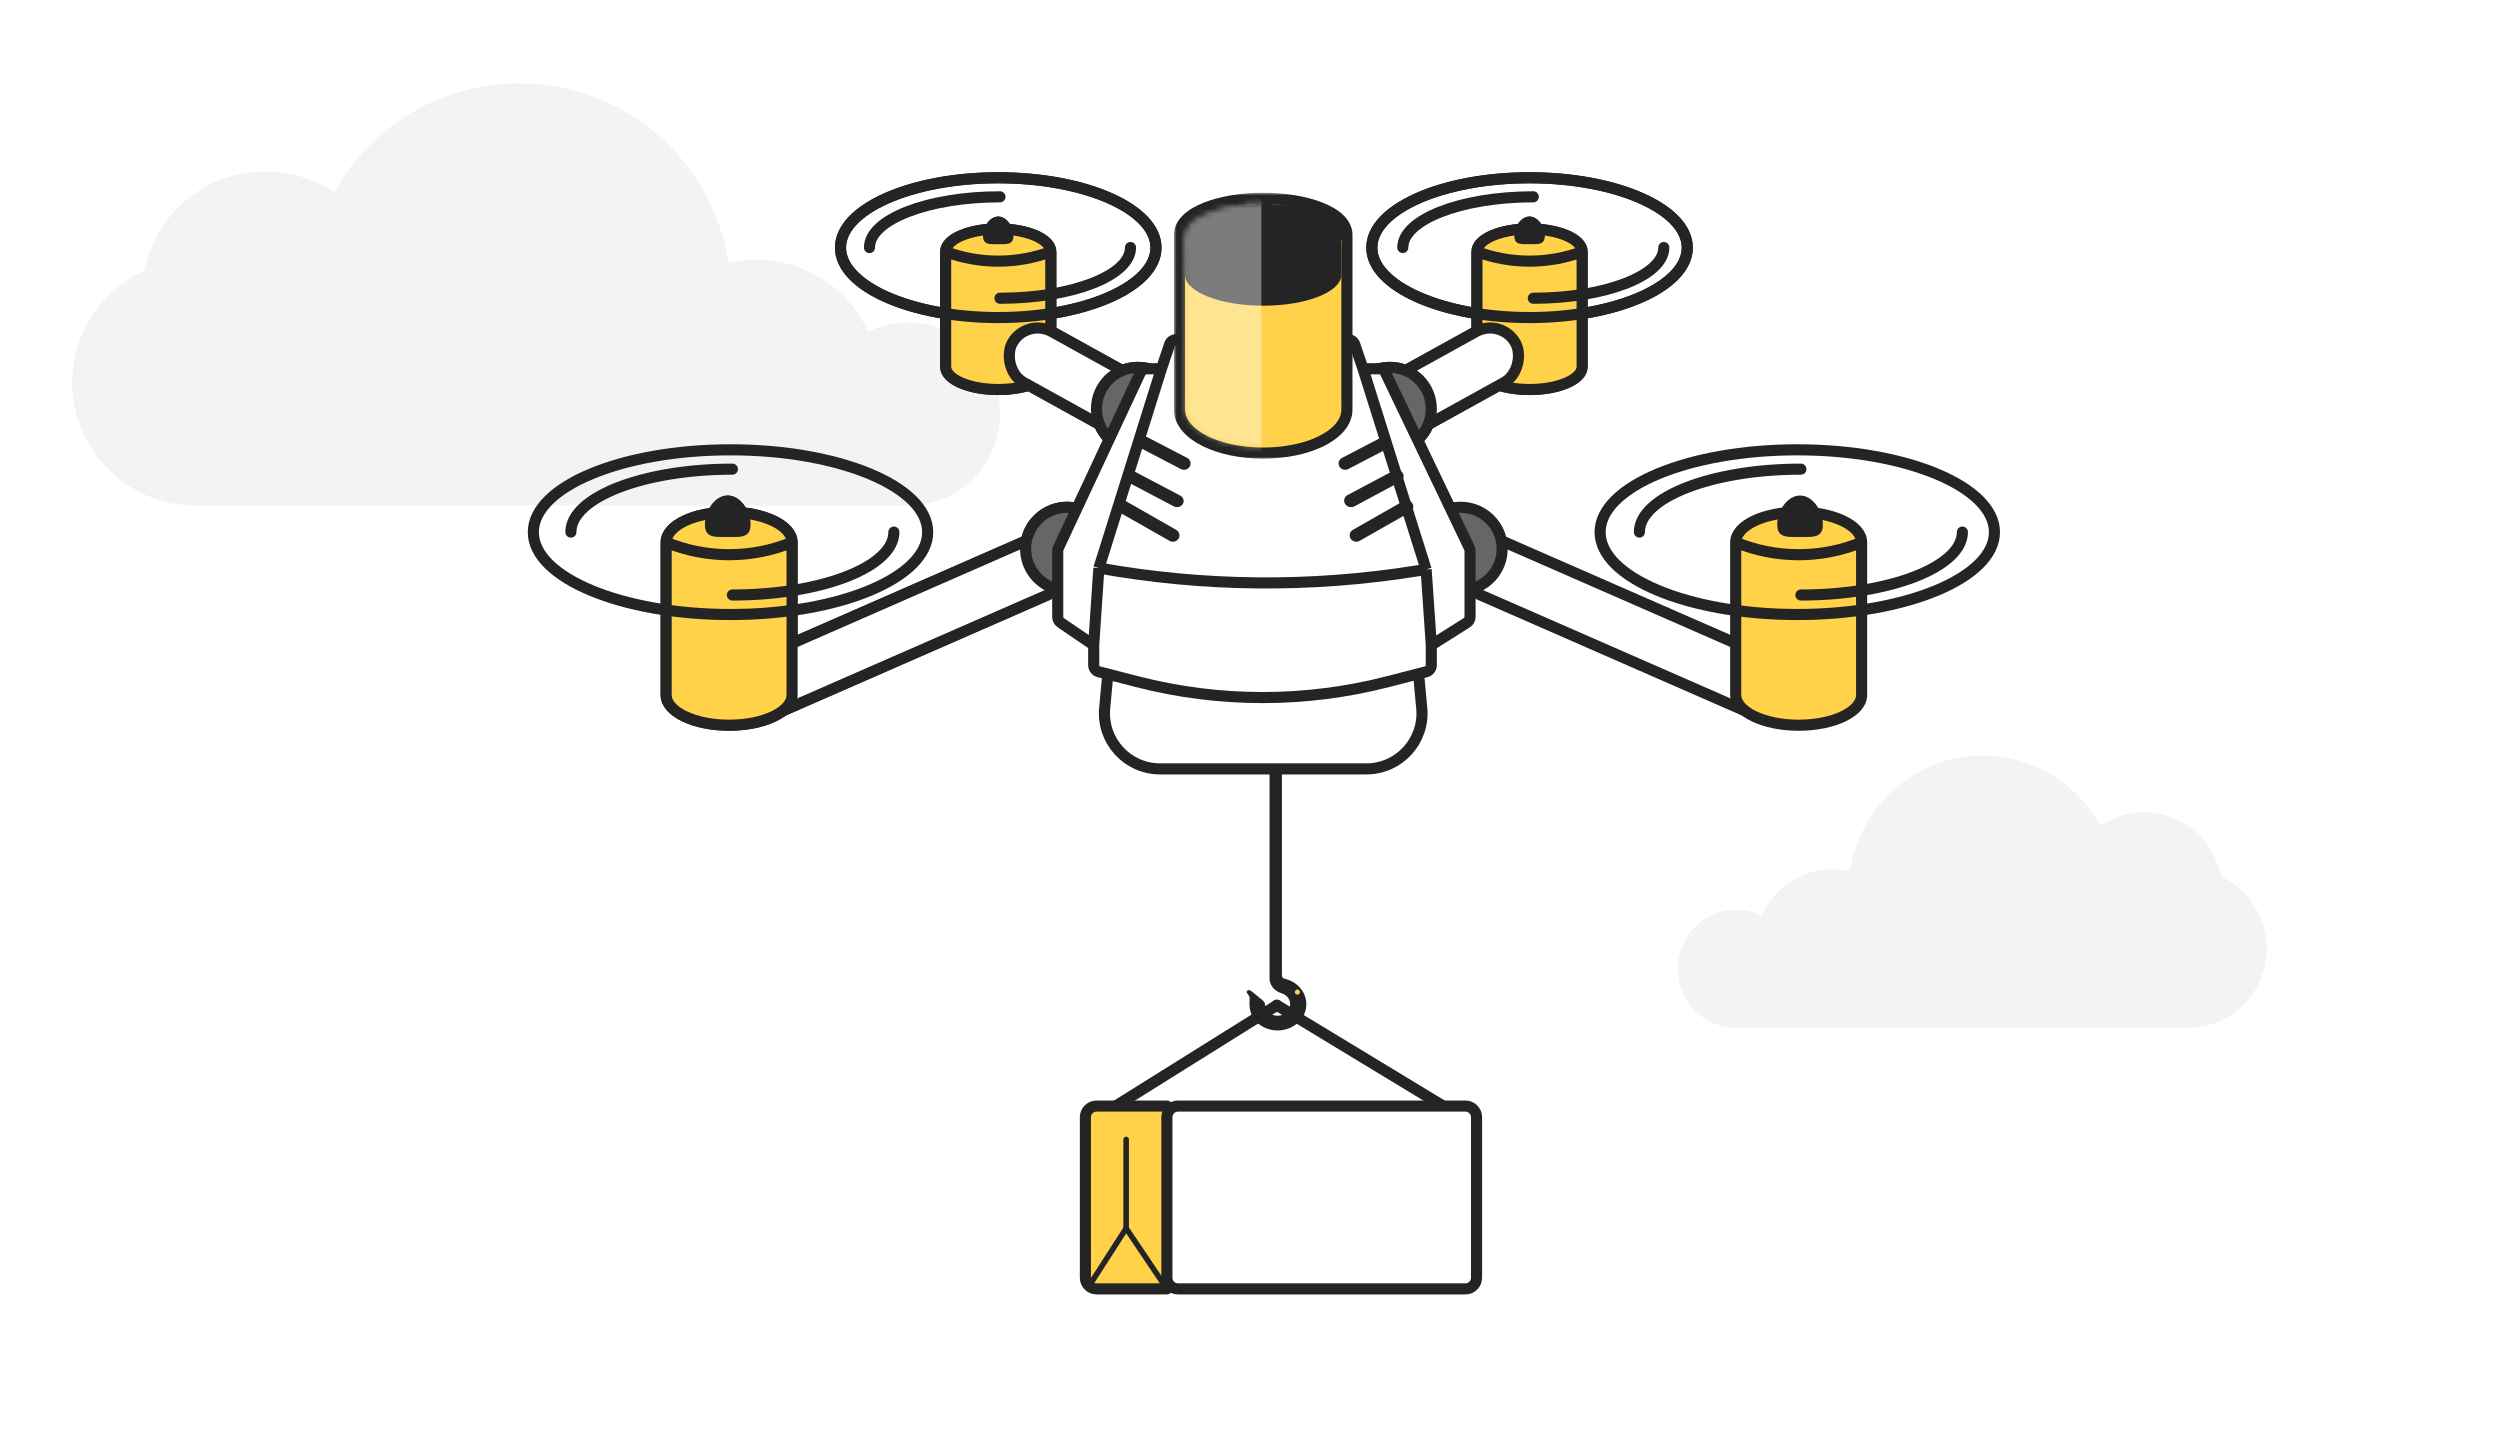 <svg width="450" height="259" viewBox="0 0 450 259" fill="none" xmlns="http://www.w3.org/2000/svg">
<rect width="450" height="259" fill="white"/>
<g filter="url(#filter0_d)">
<path fill-rule="evenodd" clip-rule="evenodd" d="M25.959 44.731C27.954 34.547 36.944 26.861 47.738 26.861C52.319 26.861 56.576 28.246 60.111 30.618C66.606 18.922 79.101 11 93.455 11C112.546 11 128.356 25.006 131.122 43.28C132.712 42.919 134.364 42.721 136.065 42.721C145.053 42.721 152.787 48.053 156.278 55.717C158.457 54.659 160.904 54.064 163.49 54.064C172.608 54.064 180 61.437 180 70.532C180 79.627 172.608 87 163.49 87H136.065H129.621H66.306H64.248H35.196C22.938 87 13 77.088 13 64.861C13 55.923 18.314 48.227 25.959 44.731" fill="#F3F3F3"/>
</g>
<g filter="url(#filter1_d)">
<path fill-rule="evenodd" clip-rule="evenodd" d="M399.775 153.747C398.508 147.182 392.802 142.226 385.951 142.226C383.043 142.226 380.341 143.119 378.097 144.648C373.975 137.107 366.044 132 356.933 132C344.815 132 334.78 141.031 333.024 152.812C332.015 152.579 330.966 152.452 329.887 152.452C324.182 152.452 319.273 155.89 317.057 160.83C315.674 160.149 314.121 159.765 312.48 159.765C306.692 159.765 302 164.519 302 170.382C302 176.246 306.692 181 312.48 181H329.887H333.977H374.165H375.471H393.912C401.692 181 408 174.609 408 166.726C408 160.963 404.627 156.002 399.775 153.747Z" fill="#F3F3F3"/>
</g>
<path d="M200.815 199.092L229.842 180.947" stroke="#242424" stroke-width="2" stroke-linecap="round" stroke-linejoin="bevel"/>
<path d="M225.257 178.404L226.926 179.762C227.254 180.046 227.689 180.333 227.694 180.746C227.699 181.111 227.78 181.472 227.986 181.783C228.46 182.501 229.267 182.88 230.132 182.822C230.657 182.787 231.152 182.586 231.532 182.254C231.913 181.922 232.156 181.479 232.219 181.002C232.282 180.525 232.161 180.042 231.878 179.637C231.595 179.232 231.167 178.929 230.666 178.78C230.041 178.598 229.496 178.24 229.11 177.756C228.723 177.272 228.515 176.689 228.515 176.09V138.914C228.515 138.298 229.014 137.798 229.631 137.798V137.798C230.247 137.798 230.747 138.298 230.747 138.914V174.435V175.593C230.747 175.867 230.959 176.137 231.231 176.179C231.26 176.183 231.297 176.187 231.344 176.189C231.418 176.193 231.487 176.234 231.559 176.253V176.253C232.659 176.578 233.608 177.23 234.255 178.105C234.902 178.98 235.209 180.028 235.128 181.081C234.955 183.419 232.894 185.306 230.335 185.471C230.208 185.479 230.082 185.483 229.957 185.483C228.643 185.483 227.419 185.023 226.434 184.214C224.887 182.943 224.828 180.997 224.938 179.958C224.972 179.642 224.885 179.325 224.693 179.06L224.484 178.772C224.2 178.455 224.675 177.923 225.257 178.404Z" fill="#242424"/>
<path d="M259.776 199.092L229.842 180.947" stroke="#242424" stroke-width="2" stroke-linecap="round" stroke-linejoin="bevel"/>
<path d="M200.237 112.46H254.519L255.916 127.474C256.461 133.337 251.847 138.4 245.958 138.4H227.378H208.798C202.909 138.4 198.295 133.337 198.841 127.474L200.237 112.46Z" fill="white" stroke="#242424" stroke-width="2"/>
<rect x="210.813" y="198.986" width="54.426" height="32.662" fill="white"/>
<path d="M202.707 221.098L195.372 232.001V199.092H210.039V232.001L202.707 221.098Z" fill="#FFD249"/>
<path d="M202.707 221.098L210.039 232H195.372L202.707 221.098Z" fill="#FFD249"/>
<path d="M210.039 201.092C210.039 199.987 210.935 199.092 212.039 199.092H212.974H224.709H239.376H251.111H263.778C264.882 199.092 265.778 199.987 265.778 201.092V230C265.778 231.105 264.882 232 263.778 232H212.039C210.935 232 210.039 231.105 210.039 230V201.092Z" stroke="#242424" stroke-width="2" stroke-linecap="round" stroke-linejoin="round"/>
<path d="M210.039 199.092H197.372C196.268 199.092 195.372 199.988 195.372 201.092V230.001C195.372 231.105 196.268 232.001 197.372 232.001H210.039" stroke="#242424" stroke-width="2" stroke-linecap="round" stroke-linejoin="round"/>
<path d="M202.707 205.105V221.097" stroke="#242424" stroke-linecap="round" stroke-linejoin="round"/>
<path d="M196.188 231.242L202.707 221.098L210.039 232" stroke="#242424" stroke-linecap="round" stroke-linejoin="round"/>
<rect width="3.542" height="0.907" rx="0.454" transform="matrix(-0.866 -0.5 0.5 -0.866 233.691 179.191)" fill="#242424"/>
<ellipse rx="0.454" ry="0.454" transform="matrix(-0.866 -0.5 0.5 -0.866 233.525 178.572)" fill="#FFD249"/>
<rect width="62.99" height="10.462" rx="5.231" transform="matrix(0.916 -0.401 0.401 0.916 131.577 120.607)" fill="white" stroke="#242424" stroke-width="2"/>
<ellipse rx="7.472" ry="7.473" transform="matrix(0.986 -0.169 0.169 0.986 192.083 98.784)" fill="white" stroke="#242424" stroke-width="2"/>
<path d="M142.573 97.612C142.573 94.611 137.499 92.178 131.241 92.178C124.985 92.178 119.913 94.609 119.909 97.609C119.909 97.61 119.909 97.611 119.909 97.612V124.465V124.465C119.909 124.673 119.91 124.882 119.909 125.09C119.909 125.095 119.909 125.1 119.909 125.105C119.909 128.106 124.983 130.539 131.241 130.539C137.499 130.539 142.573 128.106 142.573 125.105C142.573 125.1 142.573 125.095 142.573 125.09C142.572 124.882 142.573 124.673 142.573 124.465V124.465V97.612Z" fill="white"/>
<path d="M142.573 97.612C142.573 94.611 137.499 92.178 131.241 92.178C124.985 92.178 119.913 94.609 119.909 97.609C119.909 97.61 119.909 97.611 119.909 97.612M142.573 97.612V124.465V124.465C142.573 124.673 142.572 124.882 142.573 125.09C142.573 125.095 142.573 125.1 142.573 125.105C142.573 128.106 137.499 130.539 131.241 130.539C124.983 130.539 119.909 128.106 119.909 125.105C119.909 125.1 119.909 125.095 119.909 125.09C119.91 124.882 119.909 124.673 119.909 124.465V124.465V97.612M142.573 97.612V97.612C135.312 100.593 127.17 100.593 119.909 97.612V97.612" stroke="#242424" stroke-width="2"/>
<path d="M135.101 94.415C135.101 96.89 133.261 96.656 130.992 96.656C128.722 96.656 126.883 96.89 126.883 94.415C126.883 91.941 128.722 89.189 130.992 89.189C133.261 89.189 135.101 91.941 135.101 94.415Z" fill="#242424"/>
<path d="M189.146 45.309C189.146 43.049 184.908 41.216 179.682 41.216C174.457 41.216 170.221 43.047 170.218 45.307C170.218 45.308 170.218 45.309 170.218 45.309V65.536V65.536C170.218 65.693 170.219 65.85 170.218 66.007C170.218 66.011 170.218 66.014 170.218 66.018C170.218 68.279 174.455 70.112 179.682 70.112C184.908 70.112 189.146 68.279 189.146 66.018C189.146 66.014 189.146 66.011 189.146 66.007C189.145 65.85 189.146 65.693 189.146 65.536V65.536V45.309Z" fill="white"/>
<path d="M189.146 45.309C189.146 43.049 184.908 41.216 179.682 41.216C174.457 41.216 170.221 43.047 170.218 45.307C170.218 45.308 170.218 45.309 170.218 45.309M189.146 45.309V65.536V65.536C189.146 65.693 189.145 65.85 189.146 66.007C189.146 66.011 189.146 66.014 189.146 66.018C189.146 68.279 184.908 70.112 179.682 70.112C174.455 70.112 170.218 68.279 170.218 66.018C170.218 66.014 170.218 66.011 170.218 66.007C170.219 65.85 170.218 65.693 170.218 65.536V65.536V45.309M189.146 45.309V45.309C183.039 47.57 176.324 47.57 170.218 45.309V45.309" stroke="#242424" stroke-width="2"/>
<rect width="30.567" height="10.462" rx="5.231" transform="matrix(0.875 0.484 -0.484 0.875 184.743 57.159)" fill="white" stroke="#242424" stroke-width="2"/>
<ellipse cx="204.836" cy="73.6" rx="7.472" ry="7.473" fill="white" stroke="#242424" stroke-width="2"/>
<ellipse cx="179.682" cy="44.58" rx="28.392" ry="12.58" stroke="#242424" stroke-width="2"/>
<path d="M182.421 42.46C182.421 44.11 181.195 43.954 179.682 43.954C178.169 43.954 176.942 44.11 176.942 42.46C176.942 40.811 178.169 38.976 179.682 38.976C181.195 38.976 182.421 40.811 182.421 42.46Z" fill="#242424"/>
<path d="M189.146 45.309C189.146 43.049 184.908 41.216 179.682 41.216C174.457 41.216 170.221 43.047 170.218 45.307C170.218 45.308 170.218 45.309 170.218 45.309V65.536V65.536C170.218 65.693 170.219 65.85 170.218 66.007C170.218 66.011 170.218 66.014 170.218 66.018C170.218 68.279 174.455 70.112 179.682 70.112C184.908 70.112 189.146 68.279 189.146 66.018C189.146 66.014 189.146 66.011 189.146 66.007C189.145 65.85 189.146 65.693 189.146 65.536V65.536V45.309Z" fill="#FFD249"/>
<path d="M189.146 45.309C189.146 43.049 184.908 41.216 179.682 41.216C174.457 41.216 170.221 43.047 170.218 45.307C170.218 45.308 170.218 45.309 170.218 45.309M189.146 45.309V65.536V65.536C189.146 65.693 189.145 65.85 189.146 66.007C189.146 66.011 189.146 66.014 189.146 66.018C189.146 68.279 184.908 70.112 179.682 70.112C174.455 70.112 170.218 68.279 170.218 66.018C170.218 66.014 170.218 66.011 170.218 66.007C170.219 65.85 170.218 65.693 170.218 65.536V65.536V45.309M189.146 45.309V45.309C183.039 47.57 176.324 47.57 170.218 45.309V45.309" stroke="#242424" stroke-width="2"/>
<rect width="30.567" height="10.462" rx="5.231" transform="matrix(0.875 0.484 -0.484 0.875 184.743 57.159)" fill="white" stroke="#242424" stroke-width="2"/>
<ellipse cx="204.836" cy="73.6" rx="7.472" ry="7.473" fill="#666666" stroke="#242424" stroke-width="2"/>
<ellipse cx="179.682" cy="44.58" rx="28.392" ry="12.58" stroke="#242424" stroke-width="2"/>
<path d="M182.421 42.46C182.421 44.11 181.195 43.954 179.682 43.954C178.169 43.954 176.942 44.11 176.942 42.46C176.942 40.811 178.169 38.976 179.682 38.976C181.195 38.976 182.421 40.811 182.421 42.46Z" fill="#242424"/>
<rect width="62.99" height="10.462" rx="5.231" transform="matrix(0.916 -0.401 0.401 0.916 131.576 120.607)" fill="white" stroke="#242424" stroke-width="2"/>
<ellipse rx="7.472" ry="7.473" transform="matrix(0.986 -0.169 0.169 0.986 192.083 98.784)" fill="#666666" stroke="#242424" stroke-width="2"/>
<path d="M142.573 97.612C142.573 94.611 137.499 92.178 131.241 92.178C124.985 92.178 119.913 94.609 119.909 97.609C119.909 97.61 119.909 97.611 119.909 97.612V124.465V124.465C119.909 124.673 119.91 124.882 119.909 125.09C119.909 125.095 119.909 125.1 119.909 125.105C119.909 128.106 124.983 130.539 131.241 130.539C137.499 130.539 142.573 128.106 142.573 125.105C142.573 125.1 142.573 125.095 142.573 125.09C142.572 124.882 142.573 124.673 142.573 124.465V124.465V97.612Z" fill="#FFD249"/>
<path d="M142.573 97.612C142.573 94.611 137.499 92.178 131.241 92.178C124.985 92.178 119.913 94.609 119.909 97.609C119.909 97.61 119.909 97.611 119.909 97.612M142.573 97.612V124.465V124.465C142.573 124.673 142.572 124.882 142.573 125.09C142.573 125.095 142.573 125.1 142.573 125.105C142.573 128.106 137.499 130.539 131.241 130.539C124.983 130.539 119.909 128.106 119.909 125.105C119.909 125.1 119.909 125.095 119.909 125.09C119.91 124.882 119.909 124.673 119.909 124.465V124.465V97.612M142.573 97.612V97.612C135.312 100.593 127.17 100.593 119.909 97.612V97.612" stroke="#242424" stroke-width="2"/>
<path d="M160.899 95.775C160.899 102.03 147.884 107.101 131.83 107.101M102.76 95.775C102.76 89.52 115.775 84.449 131.83 84.449" stroke="#242424" stroke-width="2" stroke-linecap="round"/>
<path d="M135.101 94.415C135.101 96.89 133.261 96.656 130.992 96.656C128.722 96.656 126.883 96.89 126.883 94.415C126.883 91.941 128.722 89.189 130.992 89.189C133.261 89.189 135.101 91.941 135.101 94.415Z" fill="#242424"/>
<path d="M265.854 45.309C265.854 43.049 270.092 41.216 275.318 41.216C280.543 41.216 284.779 43.047 284.782 45.307C284.782 45.308 284.782 45.309 284.782 45.309V65.536V65.536C284.782 65.693 284.781 65.85 284.782 66.007C284.782 66.011 284.782 66.014 284.782 66.018C284.782 68.279 280.545 70.112 275.318 70.112C270.092 70.112 265.854 68.279 265.854 66.018C265.854 66.014 265.854 66.011 265.854 66.007C265.855 65.85 265.854 65.693 265.854 65.536V65.536V45.309Z" fill="white"/>
<path d="M265.854 45.309C265.854 43.049 270.092 41.216 275.318 41.216C280.543 41.216 284.779 43.047 284.782 45.307C284.782 45.308 284.782 45.309 284.782 45.309M265.854 45.309V65.536V65.536C265.854 65.693 265.855 65.85 265.854 66.007C265.854 66.011 265.854 66.014 265.854 66.018C265.854 68.279 270.092 70.112 275.318 70.112C280.545 70.112 284.782 68.279 284.782 66.018C284.782 66.014 284.782 66.011 284.782 66.007C284.781 65.85 284.782 65.693 284.782 65.536V65.536V45.309M265.854 45.309V45.309C271.961 47.57 278.676 47.57 284.782 45.309V45.309" stroke="#242424" stroke-width="2"/>
<rect width="30.567" height="10.462" rx="5.231" transform="matrix(-0.875 0.484 0.484 0.875 270.257 57.159)" fill="white" stroke="#242424" stroke-width="2"/>
<ellipse rx="7.472" ry="7.473" transform="matrix(-1 0 0 1 250.164 73.6)" fill="white" stroke="#242424" stroke-width="2"/>
<ellipse rx="28.392" ry="12.58" transform="matrix(-1 0 0 1 275.318 44.58)" stroke="#242424" stroke-width="2"/>
<path d="M272.579 42.46C272.579 44.11 273.805 43.954 275.318 43.954C276.831 43.954 278.058 44.11 278.058 42.46C278.058 40.811 276.831 38.976 275.318 38.976C273.805 38.976 272.579 40.811 272.579 42.46Z" fill="#242424"/>
<path d="M265.854 45.309C265.854 43.049 270.092 41.216 275.318 41.216C280.543 41.216 284.779 43.047 284.782 45.307C284.782 45.308 284.782 45.309 284.782 45.309V65.536V65.536C284.782 65.693 284.781 65.85 284.782 66.007C284.782 66.011 284.782 66.014 284.782 66.018C284.782 68.279 280.545 70.112 275.318 70.112C270.092 70.112 265.854 68.279 265.854 66.018C265.854 66.014 265.854 66.011 265.854 66.007C265.855 65.85 265.854 65.693 265.854 65.536V65.536V45.309Z" fill="#FFD249"/>
<path d="M265.854 45.309C265.854 43.049 270.092 41.216 275.318 41.216C280.543 41.216 284.779 43.047 284.782 45.307C284.782 45.308 284.782 45.309 284.782 45.309M265.854 45.309V65.536V65.536C265.854 65.693 265.855 65.85 265.854 66.007C265.854 66.011 265.854 66.014 265.854 66.018C265.854 68.279 270.092 70.112 275.318 70.112C280.545 70.112 284.782 68.279 284.782 66.018C284.782 66.014 284.782 66.011 284.782 66.007C284.781 65.85 284.782 65.693 284.782 65.536V65.536V45.309M265.854 45.309V45.309C271.961 47.57 278.676 47.57 284.782 45.309V45.309" stroke="#242424" stroke-width="2"/>
<rect width="30.567" height="10.462" rx="5.231" transform="matrix(-0.875 0.484 0.484 0.875 270.257 57.159)" fill="white" stroke="#242424" stroke-width="2"/>
<ellipse rx="7.472" ry="7.473" transform="matrix(-1 0 0 1 250.164 73.6)" fill="#666666" stroke="#242424" stroke-width="2"/>
<ellipse rx="28.392" ry="12.58" transform="matrix(-1 0 0 1 275.318 44.58)" stroke="#242424" stroke-width="2"/>
<path d="M272.579 42.46C272.579 44.11 273.805 43.954 275.318 43.954C276.831 43.954 278.058 44.11 278.058 42.46C278.058 40.811 276.831 38.976 275.318 38.976C273.805 38.976 272.579 40.811 272.579 42.46Z" fill="#242424"/>
<rect width="62.99" height="10.462" rx="5.231" transform="matrix(-0.916 -0.401 -0.401 0.916 323.424 120.608)" fill="white" stroke="#242424" stroke-width="2"/>
<ellipse rx="7.472" ry="7.473" transform="matrix(-0.986 -0.169 -0.169 0.986 262.917 98.785)" fill="#666666" stroke="#242424" stroke-width="2"/>
<path d="M312.427 97.613C312.427 94.612 317.501 92.179 323.759 92.179C330.015 92.179 335.087 94.61 335.091 97.61C335.091 97.611 335.091 97.612 335.091 97.613V124.466V124.466C335.091 124.674 335.09 124.883 335.091 125.091C335.091 125.096 335.091 125.101 335.091 125.106C335.091 128.107 330.017 130.54 323.759 130.54C317.501 130.54 312.427 128.107 312.427 125.106C312.427 125.101 312.427 125.096 312.427 125.091C312.428 124.883 312.427 124.674 312.427 124.466V124.466V97.613Z" fill="#FFD249"/>
<path d="M312.427 97.613C312.427 94.612 317.501 92.179 323.759 92.179C330.015 92.179 335.087 94.61 335.091 97.61C335.091 97.611 335.091 97.612 335.091 97.613M312.427 97.613V124.466V124.466C312.427 124.674 312.428 124.883 312.427 125.091C312.427 125.096 312.427 125.101 312.427 125.106C312.427 128.107 317.501 130.54 323.759 130.54C330.017 130.54 335.091 128.107 335.091 125.106C335.091 125.101 335.091 125.096 335.091 125.091C335.09 124.883 335.091 124.674 335.091 124.466V124.466V97.613M312.427 97.613V97.613C319.688 100.594 327.83 100.594 335.091 97.613V97.613" stroke="#242424" stroke-width="2"/>
<ellipse rx="35.49" ry="14.822" transform="matrix(-1 0 0 1 323.51 95.79)" stroke="#242424" stroke-width="2"/>
<path d="M319.899 94.415C319.899 96.89 321.739 96.656 324.008 96.656C326.278 96.656 328.118 96.89 328.118 94.415C328.118 91.941 326.278 89.189 324.008 89.189C321.739 89.189 319.899 91.941 319.899 94.415Z" fill="#242424"/>
<path d="M211.708 61.145C211.174 61.145 210.699 61.487 210.528 61.994L209.054 66.377H206.376C205.892 66.377 205.453 66.657 205.248 67.095L190.508 98.633C190.431 98.799 190.391 98.979 190.391 99.161V111.054C190.391 111.466 190.595 111.852 190.936 112.084L196.666 115.981C196.729 116.024 196.797 116.061 196.866 116.092V119.716C196.866 120.284 197.251 120.78 197.8 120.922L204.65 122.69C219.474 126.519 235.028 126.519 249.852 122.69L256.701 120.922C257.251 120.78 257.635 120.284 257.635 119.716V116.096C257.7 116.07 257.763 116.037 257.822 116L264.029 112.079C264.39 111.851 264.609 111.454 264.609 111.026V99.167C264.609 98.981 264.567 98.797 264.487 98.629L249.382 67.084C249.175 66.652 248.738 66.377 248.259 66.377H245.339L243.851 61.991C243.679 61.486 243.205 61.145 242.671 61.145H211.708Z" fill="white"/>
<path d="M209.054 66.377L210.528 61.994C210.699 61.487 211.174 61.145 211.708 61.145H242.671C243.205 61.145 243.679 61.486 243.851 61.991L245.339 66.377M209.054 66.377H206.376C205.892 66.377 205.453 66.657 205.248 67.095L190.508 98.633C190.431 98.799 190.391 98.979 190.391 99.161V111.054C190.391 111.466 190.595 111.852 190.936 112.084L196.666 115.981C196.729 116.024 196.797 116.061 196.866 116.092M209.054 66.377L203.427 84.312L197.8 102.247M196.866 116.092V119.716C196.866 120.284 197.251 120.78 197.8 120.922L204.65 122.69C219.474 126.519 235.028 126.519 249.852 122.69L256.701 120.922C257.251 120.78 257.635 120.284 257.635 119.716V116.096M196.866 116.092L197.8 102.247M257.635 116.096C257.7 116.07 257.763 116.037 257.822 116L264.029 112.079C264.39 111.851 264.609 111.454 264.609 111.026V99.167C264.609 98.981 264.567 98.797 264.487 98.629L249.382 67.084C249.175 66.652 248.738 66.377 248.259 66.377H245.339M257.635 116.096L256.701 102.496M245.339 66.377L256.701 102.496M197.8 102.247V102.247C216.636 105.627 235.905 105.814 254.803 102.799L256.701 102.496" stroke="#242424" stroke-width="2"/>
<path d="M242.135 84.561C241.872 84.564 241.615 84.481 241.407 84.325C241.198 84.169 241.05 83.951 240.985 83.703C240.92 83.456 240.943 83.195 241.049 82.962C241.156 82.729 241.34 82.537 241.572 82.417L248.741 78.687C249.013 78.566 249.323 78.55 249.608 78.642C249.892 78.735 250.129 78.929 250.271 79.184C250.414 79.44 250.45 79.739 250.374 80.02C250.297 80.301 250.113 80.543 249.859 80.697L242.685 84.428C242.516 84.516 242.327 84.562 242.135 84.561Z" fill="#242424"/>
<path d="M243.163 91.286C242.944 91.285 242.729 91.227 242.543 91.12C242.356 91.012 242.203 90.858 242.102 90.675C241.944 90.41 241.903 90.097 241.989 89.804C242.075 89.511 242.281 89.262 242.561 89.112L250.839 84.71C251.12 84.56 251.453 84.522 251.764 84.604C252.075 84.686 252.339 84.881 252.497 85.146C252.656 85.412 252.696 85.726 252.61 86.02C252.523 86.314 252.316 86.563 252.035 86.713L243.809 91.139C243.613 91.246 243.389 91.297 243.163 91.286V91.286Z" fill="#242424"/>
<path d="M244.14 97.515C243.932 97.514 243.727 97.461 243.545 97.361C243.364 97.261 243.212 97.118 243.105 96.945C242.945 96.68 242.9 96.366 242.98 96.069C243.06 95.773 243.258 95.519 243.531 95.363L252.594 90.201C252.868 90.046 253.194 90.002 253.501 90.079C253.809 90.156 254.072 90.348 254.233 90.612C254.394 90.876 254.439 91.191 254.359 91.488C254.279 91.785 254.081 92.038 253.807 92.194L244.744 97.35C244.562 97.456 244.353 97.514 244.14 97.515V97.515Z" fill="#242424"/>
<path d="M213.114 84.561C212.92 84.561 212.73 84.515 212.558 84.428L205.39 80.697C205.136 80.543 204.952 80.301 204.875 80.02C204.799 79.739 204.835 79.44 204.978 79.184C205.12 78.929 205.357 78.735 205.642 78.642C205.926 78.55 206.236 78.566 206.508 78.687L213.677 82.417C213.909 82.537 214.093 82.729 214.2 82.962C214.306 83.195 214.329 83.456 214.264 83.703C214.199 83.951 214.051 84.169 213.842 84.325C213.634 84.481 213.377 84.564 213.114 84.561V84.561Z" fill="#242424"/>
<path d="M211.865 91.287C211.661 91.289 211.461 91.24 211.284 91.145L203.2 86.89C202.925 86.745 202.723 86.504 202.638 86.22C202.554 85.936 202.593 85.633 202.748 85.376C202.903 85.119 203.161 84.93 203.464 84.851C203.768 84.772 204.093 84.809 204.368 84.954L212.453 89.21C212.727 89.356 212.928 89.597 213.012 89.881C213.096 90.166 213.056 90.469 212.901 90.726C212.797 90.898 212.647 91.04 212.465 91.138C212.283 91.237 212.076 91.288 211.865 91.287V91.287Z" fill="#242424"/>
<path d="M211.109 97.515C210.896 97.514 210.687 97.456 210.505 97.35L201.442 92.194C201.306 92.117 201.188 92.015 201.093 91.894C200.998 91.773 200.929 91.635 200.89 91.488C200.85 91.341 200.841 91.188 200.863 91.038C200.885 90.888 200.937 90.743 201.016 90.612C201.096 90.481 201.202 90.367 201.327 90.275C201.452 90.184 201.595 90.117 201.748 90.079C201.9 90.041 202.058 90.032 202.214 90.053C202.37 90.074 202.519 90.124 202.655 90.201L211.718 95.376C211.991 95.531 212.189 95.785 212.269 96.082C212.349 96.378 212.304 96.693 212.144 96.957C212.035 97.128 211.883 97.269 211.702 97.367C211.52 97.464 211.316 97.515 211.109 97.515V97.515Z" fill="#242424"/>
<mask id="path-65-outside-1" maskUnits="userSpaceOnUse" x="211.304" y="34.697" width="33" height="48" fill="black">
<rect fill="white" x="211.304" y="34.697" width="33" height="48"/>
<path fill-rule="evenodd" clip-rule="evenodd" d="M227.375 36.697C235.147 36.697 241.447 39.188 241.447 42.261C241.447 42.367 241.44 42.472 241.425 42.576C241.424 42.583 241.429 42.589 241.436 42.589V42.589C241.442 42.589 241.447 42.594 241.447 42.6L241.447 43.243V43.571L241.447 49.135V49.462L241.447 73.348C241.447 73.352 241.444 73.356 241.439 73.356V73.356C241.435 73.356 241.432 73.359 241.432 73.364C241.442 73.469 241.447 73.576 241.447 73.683C241.447 77.479 235.147 80.556 227.375 80.556C219.604 80.556 213.304 77.479 213.304 73.683C213.304 73.576 213.309 73.469 213.319 73.364C213.319 73.359 213.316 73.356 213.311 73.356V73.356C213.307 73.356 213.304 73.352 213.304 73.348V49.462V49.135V43.571V43.243V42.6C213.304 42.594 213.309 42.589 213.315 42.589V42.589C213.322 42.589 213.327 42.583 213.326 42.576C213.311 42.472 213.304 42.367 213.304 42.261C213.304 39.188 219.604 36.697 227.375 36.697Z"/>
</mask>
<path fill-rule="evenodd" clip-rule="evenodd" d="M227.375 36.697C235.147 36.697 241.447 39.188 241.447 42.261C241.447 42.367 241.44 42.472 241.425 42.576C241.424 42.583 241.429 42.589 241.436 42.589V42.589C241.442 42.589 241.447 42.594 241.447 42.6L241.447 43.243V43.571L241.447 49.135V49.462L241.447 73.348C241.447 73.352 241.444 73.356 241.439 73.356V73.356C241.435 73.356 241.432 73.359 241.432 73.364C241.442 73.469 241.447 73.576 241.447 73.683C241.447 77.479 235.147 80.556 227.375 80.556C219.604 80.556 213.304 77.479 213.304 73.683C213.304 73.576 213.309 73.469 213.319 73.364C213.319 73.359 213.316 73.356 213.311 73.356V73.356C213.307 73.356 213.304 73.352 213.304 73.348V49.462V49.135V43.571V43.243V42.6C213.304 42.594 213.309 42.589 213.315 42.589V42.589C213.322 42.589 213.327 42.583 213.326 42.576C213.311 42.472 213.304 42.367 213.304 42.261C213.304 39.188 219.604 36.697 227.375 36.697Z" fill="white"/>
<path d="M241.447 43.243L243.447 43.243L243.447 43.243L241.447 43.243ZM241.447 43.571L243.447 43.571V43.571H241.447ZM241.447 49.135L239.447 49.135V49.135H241.447ZM241.447 49.462L239.447 49.462V49.462L241.447 49.462ZM241.432 73.364L239.441 73.55L241.432 73.364ZM241.425 42.576L243.405 42.855L241.425 42.576ZM213.319 73.364L215.31 73.55L213.319 73.364ZM241.447 73.348L239.447 73.348L241.447 73.348ZM241.447 42.6L243.447 42.6L241.447 42.6ZM243.447 42.261C243.447 40.757 242.668 39.533 241.707 38.635C240.749 37.739 239.472 37.025 238.061 36.467C235.227 35.346 231.448 34.697 227.375 34.697V38.697C231.074 38.697 234.331 39.294 236.59 40.187C237.725 40.636 238.509 41.12 238.975 41.557C239.438 41.99 239.447 42.229 239.447 42.261H243.447ZM243.405 42.855C243.433 42.659 243.447 42.461 243.447 42.261H239.447C239.447 42.273 239.446 42.284 239.444 42.297L243.405 42.855ZM239.447 42.6L239.447 43.243L243.447 43.243L243.447 42.6L239.447 42.6ZM239.447 43.243V43.571H243.447V43.243H239.447ZM243.447 49.135L243.447 43.571L239.447 43.571L239.447 49.135L243.447 49.135ZM243.447 49.462V49.135H239.447V49.462H243.447ZM243.447 73.348L243.447 49.462L239.447 49.462L239.447 73.348L243.447 73.348ZM243.447 73.683C243.447 73.513 243.439 73.345 243.423 73.177L239.441 73.55C239.445 73.594 239.447 73.638 239.447 73.683H243.447ZM227.375 82.556C231.498 82.556 235.329 81.744 238.203 80.34C240.945 79.001 243.447 76.771 243.447 73.683H239.447C239.447 74.391 238.799 75.597 236.448 76.746C234.229 77.83 231.024 78.556 227.375 78.556V82.556ZM211.304 73.683C211.304 76.771 213.806 79.001 216.548 80.34C219.422 81.744 223.253 82.556 227.375 82.556V78.556C223.727 78.556 220.522 77.83 218.303 76.746C215.952 75.597 215.304 74.391 215.304 73.683H211.304ZM211.328 73.177C211.312 73.345 211.304 73.513 211.304 73.683H215.304C215.304 73.638 215.306 73.594 215.31 73.55L211.328 73.177ZM211.304 49.462V73.348H215.304V49.462H211.304ZM211.304 49.135V49.462H215.304V49.135H211.304ZM215.304 49.135V43.571H211.304V49.135H215.304ZM215.304 43.571V43.243H211.304V43.571H215.304ZM215.304 43.243V42.6H211.304V43.243H215.304ZM211.304 42.261C211.304 42.461 211.318 42.659 211.346 42.855L215.306 42.297C215.305 42.284 215.304 42.273 215.304 42.261H211.304ZM227.375 34.697C223.303 34.697 219.524 35.346 216.69 36.467C215.279 37.025 214.002 37.739 213.044 38.635C212.083 39.533 211.304 40.757 211.304 42.261H215.304C215.304 42.229 215.312 41.99 215.776 41.557C216.242 41.12 217.026 40.636 218.161 40.187C220.42 39.294 223.677 38.697 227.375 38.697V34.697ZM213.315 44.589C214.545 44.589 215.476 43.499 215.306 42.297L211.346 42.855C211.178 41.666 212.098 40.589 213.315 40.589V44.589ZM241.439 71.356C240.254 71.356 239.331 72.376 239.441 73.55L243.423 73.177C243.532 74.343 242.616 75.356 241.439 75.356V71.356ZM239.444 42.297C239.275 43.499 240.206 44.589 241.436 44.589V40.589C242.652 40.589 243.573 41.666 243.405 42.855L239.444 42.297ZM215.31 73.55C215.42 72.376 214.497 71.356 213.311 71.356V75.356C212.134 75.356 211.219 74.343 211.328 73.177L215.31 73.55ZM215.304 42.6C215.304 43.698 214.413 44.589 213.315 44.589V40.589C212.204 40.589 211.304 41.489 211.304 42.6H215.304ZM239.447 73.348C239.447 72.248 240.339 71.356 241.439 71.356V75.356C242.548 75.356 243.447 74.457 243.447 73.348L239.447 73.348ZM213.311 71.356C214.412 71.356 215.304 72.248 215.304 73.348H211.304C211.304 74.457 212.203 75.356 213.311 75.356V71.356ZM241.436 44.589C240.337 44.589 239.447 43.698 239.447 42.6L243.447 42.6C243.447 41.489 242.547 40.589 241.436 40.589V44.589Z" fill="#242424" mask="url(#path-65-outside-1)"/>
<path d="M241.447 73.683C241.447 77.479 235.147 80.556 227.375 80.556C219.604 80.556 213.304 77.479 213.304 73.683C213.304 69.887 219.604 66.809 227.375 66.809C235.147 66.809 241.447 69.887 241.447 73.683Z" fill="#FFD249"/>
<path d="M241.447 43.571C241.447 47.367 235.147 50.444 227.375 50.444C219.604 50.444 213.304 47.367 213.304 43.571C213.304 39.775 219.604 36.697 227.375 36.697C235.147 36.697 241.447 39.775 241.447 43.571Z" fill="#FFD249"/>
<path d="M213.304 43.243H241.447V73.356H213.304V43.243Z" fill="#FFD249"/>
<ellipse cx="227.375" cy="42.261" rx="14.072" ry="5.564" fill="#242424"/>
<ellipse cx="227.375" cy="49.462" rx="14.072" ry="5.564" fill="#242424"/>
<rect x="213.304" y="42.589" width="28.143" height="6.546" fill="#242424"/>
<mask id="mask0" mask-type="alpha" maskUnits="userSpaceOnUse" x="213" y="36" width="29" height="45">
<path d="M241.447 73.683C241.447 77.479 235.147 80.556 227.375 80.556C219.604 80.556 213.304 77.479 213.304 73.683C213.304 69.887 219.604 66.809 227.375 66.809C235.147 66.809 241.447 69.887 241.447 73.683Z" fill="#242424"/>
<path d="M241.447 43.571C241.447 47.367 235.147 50.444 227.375 50.444C219.604 50.444 213.304 47.367 213.304 43.571C213.304 39.775 219.604 36.697 227.375 36.697C235.147 36.697 241.447 39.775 241.447 43.571Z" fill="#242424"/>
<path d="M213.304 43.243H241.447V73.356H213.304V43.243Z" fill="#242424"/>
<ellipse cx="227.375" cy="42.261" rx="14.072" ry="5.564" fill="#FFD249"/>
<ellipse cx="227.375" cy="49.462" rx="14.072" ry="5.564" fill="#FFD249"/>
<rect x="213.304" y="42.589" width="28.143" height="6.546" fill="#FFD249"/>
</mask>
<g mask="url(#mask0)">
<rect opacity="0.4" x="211.34" y="34.079" width="15.708" height="51.714" fill="white"/>
</g>



<ellipse cx="131.49" cy="95.79" rx="35.49" ry="14.822" stroke="#242424" stroke-width="2"/>
<path d="M353.23 95.775C353.23 102.03 340.215 107.101 324.16 107.101M295.091 95.775C295.091 89.52 308.106 84.449 324.16 84.449" stroke="#242424" stroke-width="2" stroke-linecap="round"/>
<path d="M299.485 44.556C299.485 49.597 288.967 53.684 275.993 53.684M252.501 44.556C252.501 39.514 263.019 35.428 275.993 35.428" stroke="#242424" stroke-width="2" stroke-linecap="round"/>
<path d="M203.489 44.556C203.489 49.597 192.971 53.684 179.997 53.684M156.505 44.556C156.505 39.514 167.023 35.428 179.997 35.428" stroke="#242424" stroke-width="2" stroke-linecap="round"/>
<defs>
<filter id="filter0_d" x="5" y="7" width="183" height="92" filterUnits="userSpaceOnUse" color-interpolation-filters="sRGB">
<feFlood flood-opacity="0" result="BackgroundImageFix"/>
<feColorMatrix in="SourceAlpha" type="matrix" values="0 0 0 0 0 0 0 0 0 0 0 0 0 0 0 0 0 0 127 0" result="hardAlpha"/>
<feOffset dy="4"/>
<feGaussianBlur stdDeviation="4"/>
<feColorMatrix type="matrix" values="0 0 0 0 0 0 0 0 0 0 0 0 0 0 0 0 0 0 0.08 0"/>
<feBlend mode="normal" in2="BackgroundImageFix" result="effect1_dropShadow"/>
<feBlend mode="normal" in="SourceGraphic" in2="effect1_dropShadow" result="shape"/>
</filter>
<filter id="filter1_d" x="294" y="128" width="122" height="65" filterUnits="userSpaceOnUse" color-interpolation-filters="sRGB">
<feFlood flood-opacity="0" result="BackgroundImageFix"/>
<feColorMatrix in="SourceAlpha" type="matrix" values="0 0 0 0 0 0 0 0 0 0 0 0 0 0 0 0 0 0 127 0" result="hardAlpha"/>
<feOffset dy="4"/>
<feGaussianBlur stdDeviation="4"/>
<feColorMatrix type="matrix" values="0 0 0 0 0 0 0 0 0 0 0 0 0 0 0 0 0 0 0.08 0"/>
<feBlend mode="normal" in2="BackgroundImageFix" result="effect1_dropShadow"/>
<feBlend mode="normal" in="SourceGraphic" in2="effect1_dropShadow" result="shape"/>
</filter>
</defs>
</svg>
